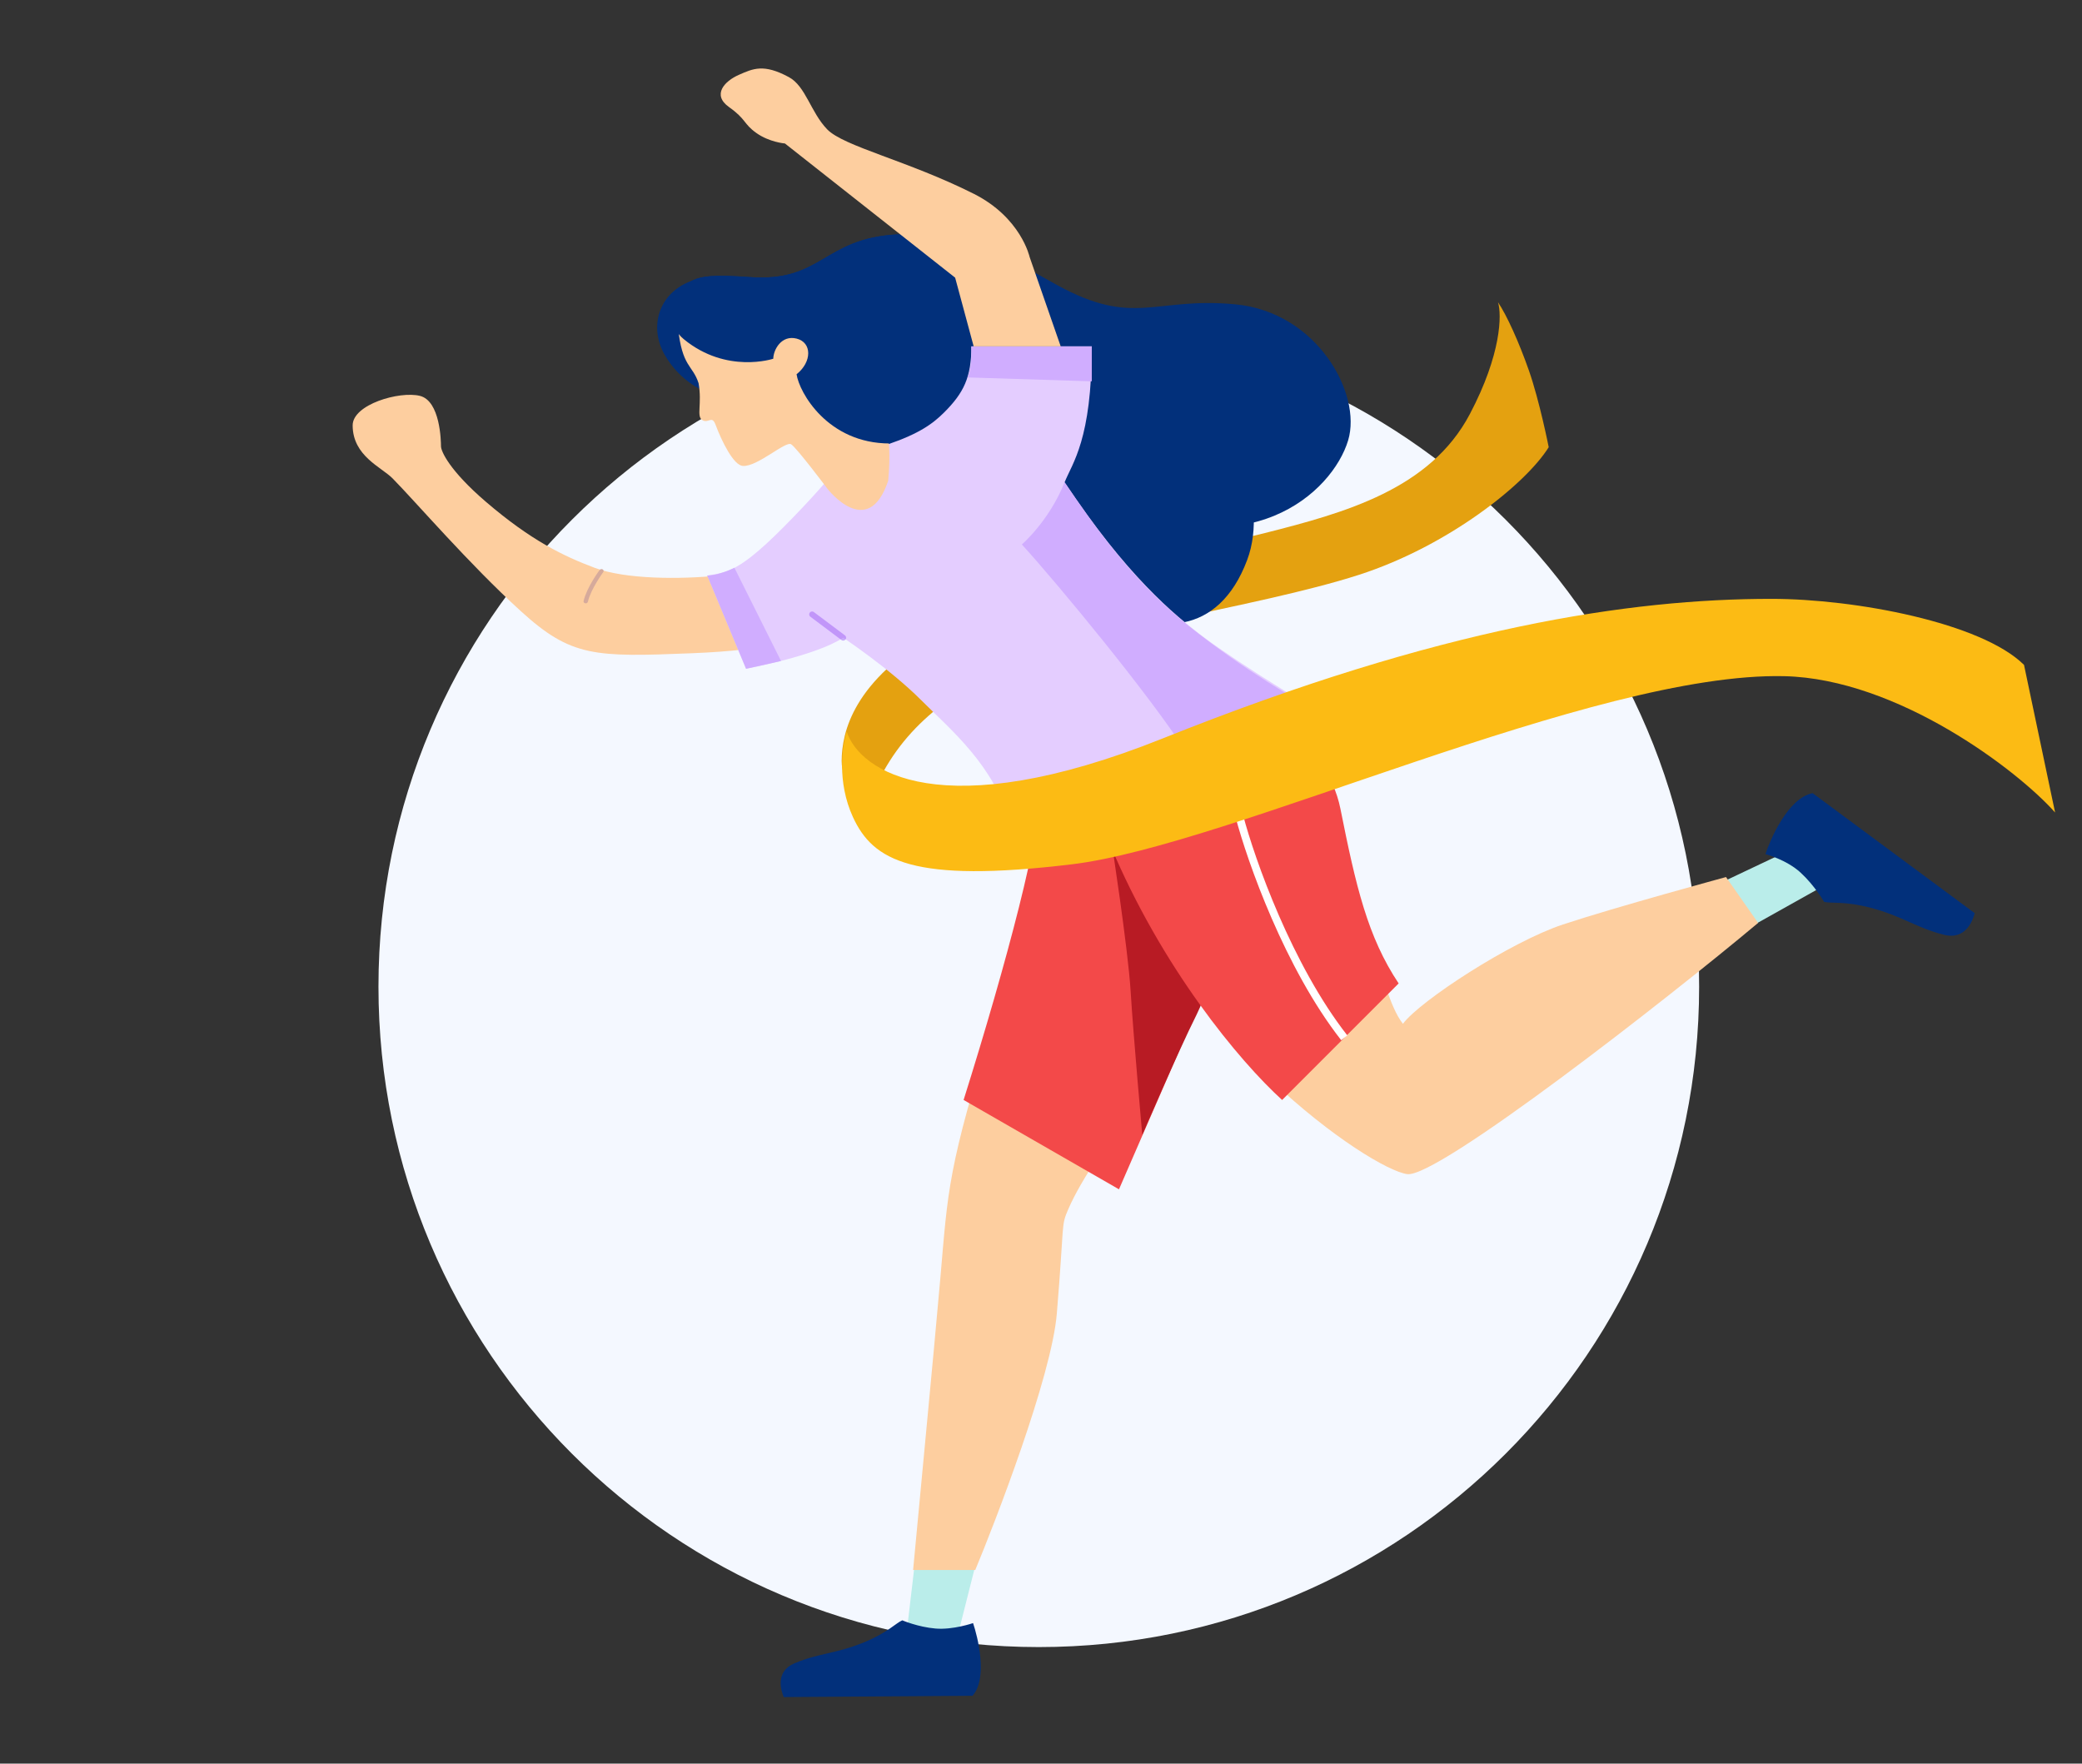 <svg clip-rule="evenodd" fill-rule="evenodd" viewBox="0 0 268 227" xmlns="http://www.w3.org/2000/svg"><rect x="0" y="0" width="268" height="227" fill="#333333" stroke="none"/><g fill-rule="nonzero"><path d="m133.717 212c46.944 0 85-38.056 85-85s-38.056-85-85-85-85 38.056-85 85 38.056 85 85 85z" fill="#f4f8ff"/><path d="m108.34 97.93c-.026 2.968 2.523 4.289 3.645 5.132 3.269-8.615 9.43-13.339 17.706-17.47s32.141-7.382 45.229-11.602c11.481-3.702 21.467-11.666 24.434-16.432 0-.003-1.177-5.956-2.551-9.873-1.305-3.717-2.841-7.089-3.976-8.783.49 1.577.451 6.662-3.624 14.392-5.094 9.662-16.043 12.7-26.378 15.313-10.336 2.612-31.116 6.438-42.068 12.724-10.953 6.286-12.384 12.889-12.417 16.599z" fill="#e4a110"/><path d="m92.538 74.08c5.028-.504 5.54-2.065 9.499-3.5l3 11.001c-3.39.781-5.507 2.08-15.999 2.501-12.5.501-15.5.499-22-5.422-6.673-6.078-13.494-14.031-16.5-17.08-1.444-1.464-5.126-2.877-5.143-6.818-.012-2.706 6.021-4.456 8.651-3.81 2.63.645 2.716 5.823 2.719 6.48s1.087 3.125 5.773 7.148c5.791 4.972 10 7.001 14 8.501s11 1.5 16 .999z" fill="#fdce9f"/><path d="m77.703 73.484c.003.051-.018.102-.05.154-.01.021-1.589 2.149-1.979 3.817-.029.133-.184.231-.334.198-.149-.024-.258-.16-.219-.294.41-1.76 1.999-3.908 2.063-3.992.086-.116.267-.154.396-.079.07.037.119.115.123.196z" fill="#d6aa9b"/><path d="m230.037 109.583-9.5 4.5 2.5 6.5 12.5-7.001z" fill="#baedea"/><path d="m123.216 210.756 2.82-11.174-7.905-1.546-1.595 13.547z" fill="#baedea"/><path d="m254.188 117.533-20.864-15.444c-3.205.63-5.477 6.046-6.076 7.85 0 0 2.701.696 4.533 2.382 1.833 1.687 3.019 3.759 3.019 3.759.927.235 2.615-.124 6.002.765 4.043 1.061 5.841 2.563 9.416 3.471 2.86.727 3.754-1.935 3.97-2.783z" fill="#02307b"/><path d="m128.037 131.08c5.5-17.5 6.333-25.167 5.5-28.5l13-1.5 12.5 17.5c-8.5 19.5-18 29-21.5 37-1.002 2.29-.5 1.5-1.5 13.5-.677 8.13-8 27-10.5 33h-8c.5-5.5 2.7-28.3 3.5-37.5 1-11.5.929-14.184 7-33.5z" fill="#fdce9f"/><path d="m171.037 102.58c-2.358-8.524-9.543-11.95-10.748-13.953l-20.418 12.49 3.03 7.603c9.033 24.957 33.4 41.737 38.238 42.406 3.871.536 33.386-22.452 45.169-32.336l-4.131-5.903s-14.261 3.876-20.993 6.107c-6.732 2.23-18.355 9.796-20.596 12.779-1.739-2.196-2.613-6.533-5.051-12.779-1.565-4.009-2.395-8.803-4.5-16.414z" fill="#fdce9f"/><path d="m124.037 141.58c5.5-17.5 10.333-35.667 9.5-39l13-1.5 12.5 17.5c-8.5 19.5-11.5 26.5-15 34.5z" fill="#f34949"/><path d="m154.037 130.58c1.2-2.4 1.833-5.334 2.5-6.5l-10-17-3.5 1s2.167 14 2.5 19.5 1.5 18.5 1.5 18.5 4.5-10.5 7-15.5z" fill="#b81b24"/><path d="m172.537 104.08c-1.735-8.672-11.043-13.45-12.248-15.453l-20.418 12.49 3.03 7.603c6.636 15.86 16.636 27.86 22.136 32.86l15-15c-4-6-5.5-12.5-7.5-22.5z" fill="#f34949"/></g><path d="m159.537 105.08c1.5 5.666 6.3 19.3 13.5 28.5" fill="none" stroke="#fff"/><path d="m139.001 100.578c.169.143.416.173.651.067l1.902-.864 1.406 1.298c.151.182.435.188.669.082l1.893-.871 1.397 1.289c.16.172.435.189.669.083l2.281-1.045c.334-.148.514-.551.404-.877-.118-.333-.487-.466-.821-.319l-1.893.872-1.397-1.29c-.16-.171-.435-.188-.669-.082l-1.893.871-1.406-1.298c-.16-.171-.435-.188-.669-.082l-2.281 1.045c-.334.148-.514.551-.405.877.022.107.088.181.162.244z" fill="#fff" fill-rule="nonzero"/><path d="m100.885 218.436 24.3-.165c2.029-2.29.647-7.659.069-9.358 0 0-2.563.893-4.832.7s-4.276-1.056-4.276-1.056c-.824.348-1.877 1.574-4.903 2.821-3.613 1.489-5.804 1.373-8.981 2.712-2.543 1.072-1.698 3.585-1.377 4.346z" fill="#02307b" fill-rule="nonzero"/><path d="m85.546 45.649c2.016 3.547 5.319 4.934 5.991 4.934l7.616-1.977c2.016-4.762 8.884-14.526 5.384-13.023-4.796 2.059-3.5-.003-12-.003-6.991-.001-9.511 5.636-6.991 10.069z" fill="#02307b" fill-rule="nonzero"/><path d="m160.538 72.078c3-7.999-2.78-18.093-3.501-18.998l-6.197-5.963c-10.315 3.776-30.737 7.253-25.285 10.482 7.925 4.694 10.972 15.894 16.982 19.982 6.011 4.088 14.269 4.449 18.001-5.503z" fill="#02307b" fill-rule="nonzero"/><path d="m88.037 43.673c-2.188-1.789-1.5-4.166-1-5 1.5-2.998 2.5-3.5 9.5-3.004 9.318.661 9.395-4.995 19-5.5 9.5-.499 10.5 1.001 20.5 6.501s12.5 1.503 23 2.503 16.299 11.502 14.5 17.5c-2.013 6.707-12.862 16.726-31.5 7.407-19-9.5-11-6.5-24-6.5-10.4 0-15.167-7.077-15.5-9.41 2-1.59 2-4.09 0-4.59-1.946-.487-2.985 1.427-3 2.593 0 0-6 2-11.5-2.5z" fill="#02307b" fill-rule="nonzero"/><path d="m103.537 65.08c5.353-5.687 4.5-6 9.5-7.5s7-3 8.5-4.5c2.5-2.5 3.5-4.5 3.5-8.5h15.5c0 12-2.5 15-3.5 17.5 8 12 14 16.999 18 19.999 4 3.001 16.5 11.002 21.5 13.002-4 3-7 5.998-17 9.498-9.217 3.226-22 2.5-29.5 1.5-2-7.499-7.5-11.999-11.5-15.999-4-4.001-10-8.001-10-8.001-3.5 2.334-12.5 4.001-12.5 4.001l-5-12c3-.5 4.5-.501 12.5-9z" fill="#e4cdff" fill-rule="nonzero"/><path d="m131.537 70.08c5 5.5 16.5 19.5 21 26.5l17-5c-2.333-1.334-9.309-5.248-16.5-11-7.5-6-12.333-13.167-16-18.5-2 5-5.5 8-5.5 8z" fill="#d0adff" fill-rule="nonzero"/><path d="m104.537 79.08 4 3" fill="none" stroke="#9f60f5" stroke-linecap="round" stroke-opacity=".5" stroke-width=".75"/><path d="m137.957 111.25c20.476-2.462 67.192-24.783 91.721-24.218 14.579.335 30.046 12.115 34.858 17.547l-4-18.999c-5.475-5.426-21.707-8.497-32.5-8.499-18.205-.002-42.513 3.604-78.306 17.94-28.634 11.469-39.09 4.215-40.738-.846-.596 1.784-1.272 6.479.797 10.986 2.587 5.635 7.692 8.55 28.168 6.089z" fill="#fcbb14" fill-rule="nonzero"/><path d="m96.037 86.08-5-12c1.2 0 2.833-.667 3.5-1l6 12z" fill="#d0adff" fill-rule="nonzero"/><path d="m140.538 44.58h-15.5c0 1.5 0 3-.5 4l16 .5z" fill="#d0adff" fill-rule="nonzero"/><path d="m89.922 49.322c-.763-2.381-2.133-2.026-2.653-7.231s5.098-4.404 5.098-4.404l7.817-1.753s4.594 2.518 6.328 6.778c2.857 7.051 9.021 6.331 7.822 19.158-2.602 7.807-7.822 1.04-7.822 1.04s-3.952-5.259-4.67-5.724c-.728-.462-4.348 2.921-6.226 2.784-1.196-.086-2.705-3.155-3.517-5.323-.472-1.25-.9-.079-1.707-.585-.774-.482 0-2.082-.47-4.74z" fill="#fdce9f" fill-rule="nonzero"/><path d="m88.037 43.673c-2.188-1.789-1.5-4.166-1-5 1.5-2.998 2.5-3.5 9.5-3.004 9.318.661 9.395-4.995 19-5.5l-1 26.911c-8 0-11.667-6.577-12-8.91 2-1.59 2-4.09 0-4.59-1.946-.487-2.985 1.427-3 2.593 0 0-6 2-11.5-2.5z" fill="#02307b" fill-rule="nonzero"/><path d="m106.468 16.639c-2.126-2.212-2.757-5.547-4.923-6.713-3.252-1.754-4.606-1.096-6.438-.293-1.831.804-3.499 2.564-1.262 4.151 2.238 1.587 1.842 2.148 3.521 3.338 1.679 1.191 3.673 1.345 3.673 1.345l21.91 17.273 2.384 8.84h11.203l-4-11.5s-1.104-5.082-7.203-8.143c-8.512-4.273-16.739-6.085-18.865-8.298z" fill="#fdce9f" fill-rule="nonzero"/></svg>